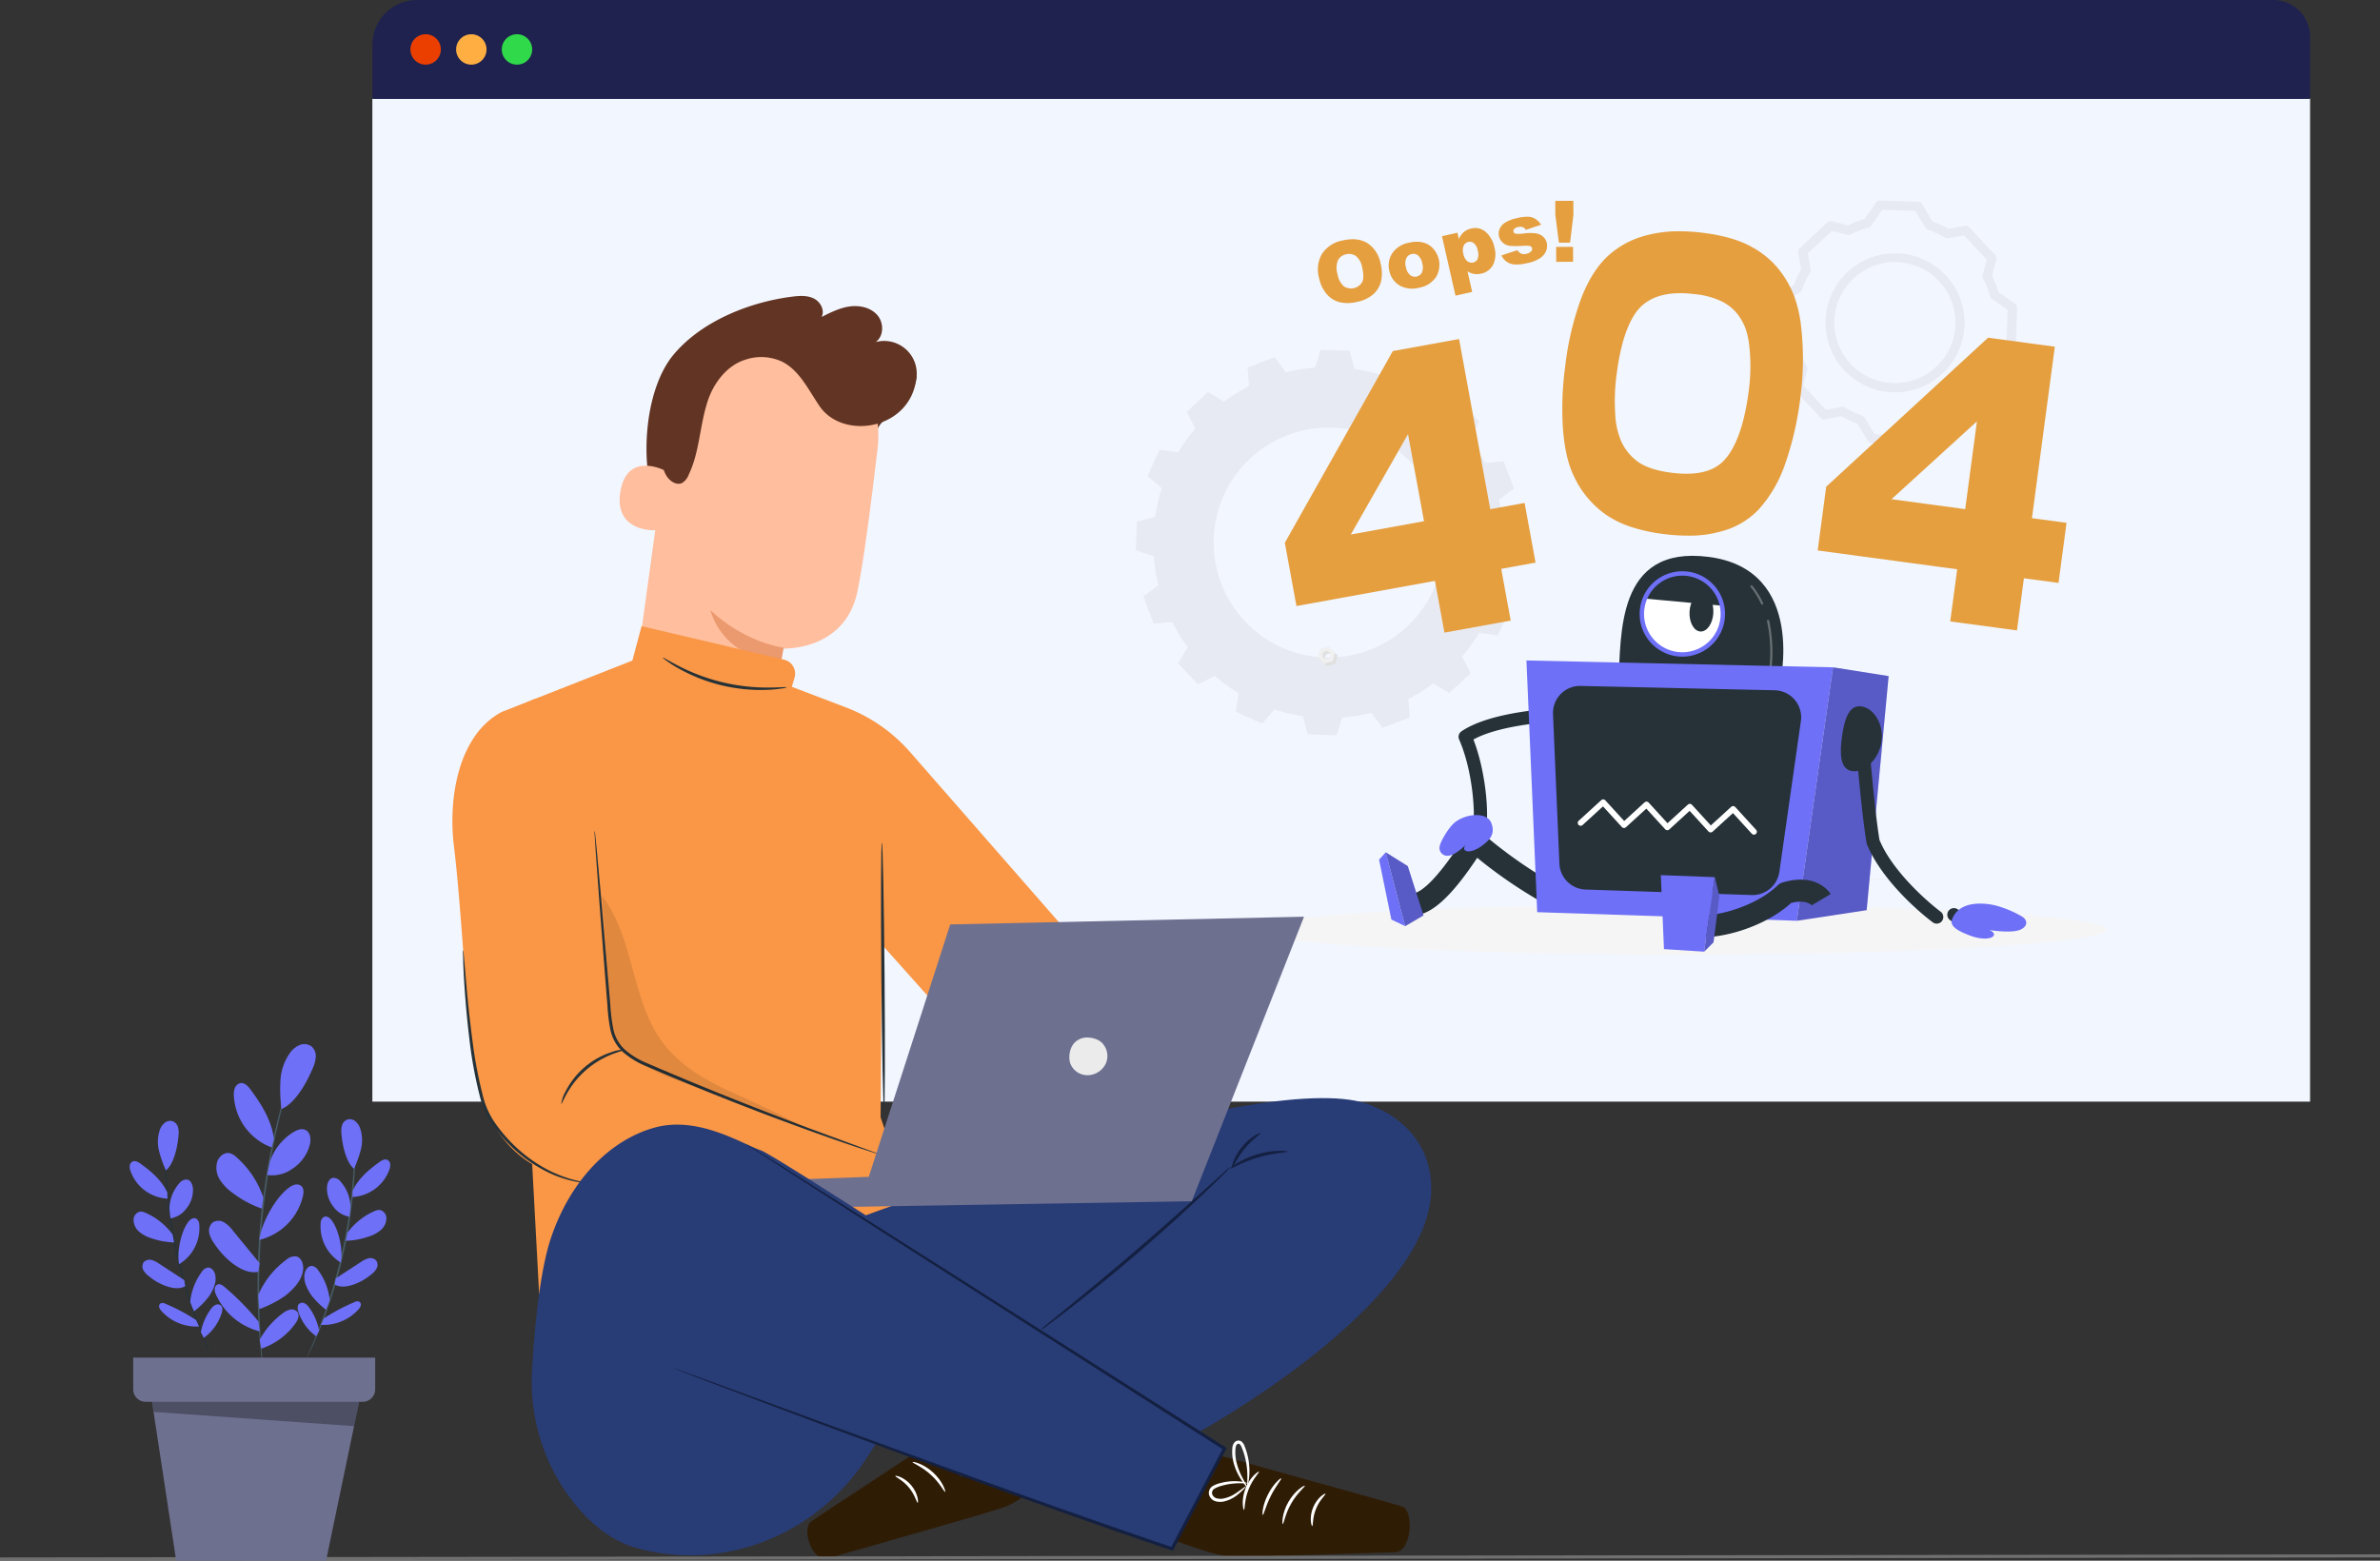 <svg xmlns="http://www.w3.org/2000/svg" xmlns:xlink="http://www.w3.org/1999/xlink" width="767.001" height="503.042" viewBox="0 0 767.001 503.042"><rect x="0" y="0" width="767.001" height="503.042" fill="#333333" stroke="none"/><defs><style>.a,.ah{fill:none;}.b{fill:#f2f6ff;}.c{fill:#ebebeb;}.d{fill:#e8eaf3;}.e{fill:#e0e0e0;}.f{fill:#f0f0f0;}.g{fill:#f5f5f5;}.h,.i{fill:#e59f3f;}.i{stroke:rgba(0,0,0,0);stroke-miterlimit:10;}.j{fill:#263238;}.k{fill:#fff;}.l{fill:#6e70f7;}.m{opacity:0.3;}.n{clip-path:url(#a);}.o{clip-path:url(#b);}.p{opacity:0.2;}.q{clip-path:url(#c);}.r{clip-path:url(#d);}.s{clip-path:url(#e);}.t{fill:#1f224e;}.u{fill:#eb3f00;}.v{fill:#ffaf41;}.w{fill:#2fd94a;}.x{fill:#623423;}.y{fill:#ffbe9d;}.z{fill:#eb996e;}.aa{fill:#f99746;}.ab{opacity:0.1;}.ac{clip-path:url(#f);}.ad{fill:#2f1c05;}.ae{fill:#283c76;}.af{fill:#142041;}.ag{fill:#6e7090;}.ah{stroke:#707070;}.ai{fill:#455a64;}.aj{opacity:0.3;}.ak{clip-path:url(#g);}</style><clipPath id="a"><rect class="a" width="1.786" height="20.341"/></clipPath><clipPath id="b"><rect class="a" width="4.126" height="6.226"/></clipPath><clipPath id="c"><rect class="a" width="29.573" height="81.695"/></clipPath><clipPath id="d"><rect class="a" width="12.157" height="23.787"/></clipPath><clipPath id="e"><rect class="a" width="4.898" height="24.015"/></clipPath><clipPath id="f"><rect class="a" width="65.158" height="74.687"/></clipPath><clipPath id="g"><rect class="a" width="66.748" height="7.853"/></clipPath></defs><g transform="translate(-670.999 -521.883)"><g transform="translate(717.5 515.883)"><g transform="translate(73.995 6)"><g transform="translate(0 0)"><rect class="b" width="624.467" height="323.39" transform="translate(-0.495 31.696)"/><g transform="translate(272.55 64.724)"><rect class="c" width="24.227" height="0.178" transform="translate(191.063 218.619)"/><path class="d" d="M165.516,117.813l.32-9.334-5.731-1.872a55.621,55.621,0,0,0-1.528-9.373l4.857-3.581-3.3-8.767-6.008.484a54.989,54.989,0,0,0-5-8.062l3.113-5.194-6.4-6.827-5.371,2.75a58.624,58.624,0,0,0-7.7-5.565l.87-5.962-8.522-3.868-3.9,4.576a57.7,57.7,0,0,0-9.246-2.166l-1.452-5.844-9.359-.32-1.848,5.731a57.705,57.705,0,0,0-9.372,1.528L86.33,51.314l-8.766,3.275.484,6.009a57.19,57.19,0,0,0-8.062,5.024l-5.17-3.111-6.851,6.373,2.75,5.4a55.052,55.052,0,0,0-5.541,7.7l-5.961-.894-3.892,8.52,4.6,3.906a55.7,55.7,0,0,0-2.166,9.246l-5.87,1.475-.32,9.334,5.755,1.874a55.185,55.185,0,0,0,1.529,9.372l-4.856,3.581,3.3,8.769,6.008-.486a55.017,55.017,0,0,0,5,8.063l-3.113,5.194,6.4,6.828,5.371-2.751a57.254,57.254,0,0,0,7.7,5.566l-.895,5.959,8.522,3.868,3.929-4.576a57.539,57.539,0,0,0,9.246,2.166l1.451,5.844,9.359.322,1.849-5.732a57.62,57.62,0,0,0,9.372-1.528l3.583,4.833,8.766-3.276-.46-6.006a58.607,58.607,0,0,0,8.063-5.026l5.17,3.113,6.851-6.373-2.75-5.395a55,55,0,0,0,5.541-7.7l5.961.895,3.892-8.522-4.6-3.905a55.114,55.114,0,0,0,2.166-9.245Zm-63.071,30.238A37.049,37.049,0,1,1,140.729,112.3a37.04,37.04,0,0,1-38.283,35.748" transform="translate(-68.566 -0.875)"/><path class="d" d="M325.514,142.9h-.051l-12.3-.421a1.5,1.5,0,0,1-1.238-.733l-3.312-5.578a33.668,33.668,0,0,1-5.172-2.4l-5.332.975a1.492,1.492,0,0,1-1.366-.452l-8.4-8.994a1.5,1.5,0,0,1-.357-1.394l1.341-5.263a32.637,32.637,0,0,1-2.031-5.306l-5.349-3.694a1.5,1.5,0,0,1-.647-1.286l.422-12.3a1.5,1.5,0,0,1,.733-1.238l5.587-3.318a32.849,32.849,0,0,1,2.394-5.148L289.454,81a1.5,1.5,0,0,1,.452-1.366l9-8.4a1.5,1.5,0,0,1,1.394-.357l5.281,1.346a33.273,33.273,0,0,1,5.291-2.039l3.691-5.345a1.453,1.453,0,0,1,1.285-.647l12.3.422a1.5,1.5,0,0,1,1.238.733l3.319,5.588a33.412,33.412,0,0,1,5.133,2.4l5.365-.983a1.5,1.5,0,0,1,1.367.452l8.4,9a1.5,1.5,0,0,1,.357,1.394l-1.346,5.282a33.281,33.281,0,0,1,2.039,5.289l5.345,3.691a1.5,1.5,0,0,1,.647,1.285l-.421,12.3a1.5,1.5,0,0,1-.734,1.238l-5.589,3.319a32.878,32.878,0,0,1-2.391,5.145l.98,5.353a1.5,1.5,0,0,1-.452,1.366l-9,8.4a1.5,1.5,0,0,1-1.394.357l-5.257-1.34a33.626,33.626,0,0,1-5.319,2.039l-3.688,5.341a1.5,1.5,0,0,1-1.235.647m-11.429-3.392,10.661.365,3.531-5.113a1.5,1.5,0,0,1,.845-.6,30.612,30.612,0,0,0,5.792-2.22l.01-.005a1.493,1.493,0,0,1,1.036-.109l5,1.274,7.8-7.28-.933-5.1a1.5,1.5,0,0,1,.19-1.044,29.829,29.829,0,0,0,2.593-5.564,1.5,1.5,0,0,1,.668-.832l5.343-3.174.366-10.661-5.117-3.534a1.5,1.5,0,0,1-.57-.759c-.013-.038-.024-.079-.035-.12a30.267,30.267,0,0,0-2.212-5.721,1.5,1.5,0,0,1-.116-1.049l1.281-5.027-7.28-7.8-5.106.935a1.5,1.5,0,0,1-1.038-.188,30.366,30.366,0,0,0-5.573-2.6,1.658,1.658,0,0,1-.313-.146,1.5,1.5,0,0,1-.5-.512l-3.177-5.348-10.661-.366-3.533,5.117a1.5,1.5,0,0,1-.883.606,30.419,30.419,0,0,0-5.721,2.21,1.5,1.5,0,0,1-1.049.116l-5.025-1.281-7.8,7.281.933,5.094a1.5,1.5,0,0,1-.134.941c-.021.04-.043.081-.068.121a29.787,29.787,0,0,0-2.6,5.582,1.5,1.5,0,0,1-.651.8l-5.347,3.176-.365,10.66,5.121,3.537a1.5,1.5,0,0,1,.6.842,29.606,29.606,0,0,0,2.209,5.766,1.435,1.435,0,0,1,.122.322,1.493,1.493,0,0,1,0,.734l-1.277,5.01,7.28,7.8,5.07-.927a1.508,1.508,0,0,1,1.033.184,30.7,30.7,0,0,0,5.6,2.6,1.5,1.5,0,0,1,.835.663Zm17.6-67.344h0ZM320.67,126.035c-.263,0-.525,0-.789-.014a22.405,22.405,0,1,1,.789.014m-.027-41.974a19.505,19.505,0,1,0,.676.012c-.226-.008-.452-.012-.676-.012" transform="translate(-103.018 -64.306)"/><path class="e" d="M89.784,239.9l2.734-.734.734-2.734-1.07-1.07L91.053,237.7l-2.339,1.13Z" transform="translate(-55.225 -89.899)"/><path class="e" d="M89.256,237.611a1.276,1.276,0,1,1,1.8-1.8l-1.36-2.04-1.824.922-.4,1.916Z" transform="translate(-54.867 -89.435)"/><path class="f" d="M91.668,234.852l-2-2-2.734.734-.734,2.735,2,2,2.735-.734ZM88.03,236.49a1.276,1.276,0,1,1,1.8,0,1.281,1.281,0,0,1-1.8,0" transform="translate(-54.496 -89.169)"/><path class="g" d="M331.547,358.006c0,4.442-61.659,8.043-137.718,8.043s-137.718-3.6-137.718-8.043,61.658-8.043,137.718-8.043,137.718,3.6,137.718,8.043" transform="translate(-45.78 -123.098)"/><path class="h" d="M86.566,60.573a10.13,10.13,0,0,1,.953-7.9A10.093,10.093,0,0,1,94.2,48.4q4.783-1.088,7.955.892a9.933,9.933,0,0,1,4.224,6.606,12.107,12.107,0,0,1,.122,5.766A8.27,8.27,0,0,1,104,65.759a11.064,11.064,0,0,1-5.054,2.406,12.576,12.576,0,0,1-5.6.188,8.28,8.28,0,0,1-4.186-2.485,11.125,11.125,0,0,1-2.592-5.295m5.927-1.319a6.581,6.581,0,0,0,2.026,3.924,4.186,4.186,0,0,0,5.893-1.312q.764-1.48.033-4.7a6.071,6.071,0,0,0-1.99-3.706,3.827,3.827,0,0,0-3.244-.575,3.687,3.687,0,0,0-2.587,1.921,6.607,6.607,0,0,0-.131,4.442" transform="translate(-54.496 -35.623)"/><path class="h" d="M118.5,58.558a7.121,7.121,0,0,1,.954-5.722,8.207,8.207,0,0,1,5.322-3.375q4.169-.948,6.849.986A7.753,7.753,0,0,1,133.5,60.586a8.324,8.324,0,0,1-5.41,3.381,8.448,8.448,0,0,1-5.8-.469,6.994,6.994,0,0,1-3.79-4.939m5.33-1.225a4.3,4.3,0,0,0,1.376,2.574,2.524,2.524,0,0,0,3.779-.846,4.436,4.436,0,0,0,.1-2.978,4.2,4.2,0,0,0-1.356-2.517,2.379,2.379,0,0,0-2.044-.463,2.469,2.469,0,0,0-1.718,1.333,4.243,4.243,0,0,0-.138,2.9" transform="translate(-63.792 -35.951)"/><path class="h" d="M146.808,64.727l-4.356-19.161,4.98-1.133.467,2.052a6.792,6.792,0,0,1,1.5-2.181,5.565,5.565,0,0,1,2.436-1.2,5.109,5.109,0,0,1,4.791,1.151,9.055,9.055,0,0,1,2.72,4.922,7.787,7.787,0,0,1-.458,5.664,5.569,5.569,0,0,1-3.782,2.778,5.986,5.986,0,0,1-2.336.091,5.488,5.488,0,0,1-2.093-.83l1.507,6.626Zm2.563-13.394a3.748,3.748,0,0,0,1.248,2.287,2.278,2.278,0,0,0,1.933.4,1.983,1.983,0,0,0,1.382-1.118,4.241,4.241,0,0,0,.038-2.737,3.954,3.954,0,0,0-1.217-2.328,2.048,2.048,0,0,0-1.774-.428,2.2,2.2,0,0,0-1.518,1.183,4.074,4.074,0,0,0-.091,2.742" transform="translate(-70.793 -34.151)"/><path class="h" d="M169.073,50.257l5.167-1.7a2.674,2.674,0,0,0,1.221,1.139,2.793,2.793,0,0,0,1.661.048,2.718,2.718,0,0,0,1.556-.835,1.047,1.047,0,0,0,.265-.952.994.994,0,0,0-.8-.751,11.284,11.284,0,0,0-2.412-.028,24.483,24.483,0,0,1-4.052-.018,4.175,4.175,0,0,1-2.133-.978,3.708,3.708,0,0,1-1.247-2.066,3.754,3.754,0,0,1,.26-2.544,4.871,4.871,0,0,1,1.86-1.982,11.964,11.964,0,0,1,3.64-1.342,13.292,13.292,0,0,1,3.752-.455,4.911,4.911,0,0,1,2.241.727,6.317,6.317,0,0,1,1.8,1.859l-4.932,1.644a1.762,1.762,0,0,0-.876-.832,2.725,2.725,0,0,0-1.612-.074,2.206,2.206,0,0,0-1.241.618.981.981,0,0,0-.235.87.847.847,0,0,0,.7.651,8.6,8.6,0,0,0,2.381-.047,16.021,16.021,0,0,1,4.137-.061,4.46,4.46,0,0,1,2.328,1.078,3.849,3.849,0,0,1,1.182,2.024,4.4,4.4,0,0,1-.194,2.5,5.041,5.041,0,0,1-1.877,2.328,11.3,11.3,0,0,1-4.1,1.64q-3.8.864-5.664.146a5,5,0,0,1-2.773-2.614" transform="translate(-78.249 -32.656)"/><path class="h" d="M193.848,30.6l5.831-.033.025,4.478-1.075,9-3.606.02-1.149-8.987Zm.285,14.837,5.442-.031.028,4.811-5.442.031Z" transform="translate(-85.683 -30.567)"/><path class="h" d="M148.427,146.124l-11.068,2.01L127.312,93.291,105.958,97.17l-34.8,61.795L74.9,179.356l44.633-8.107,3.056,16.678,21.354-3.879-3.056-16.678,11.068-2.011ZM92.422,156.3l18.439-32.366,5.145,28.082Z" transform="translate(-50.14 -48.739)"/><path class="i" d="M-6286.579-2657.616h0a62.391,62.391,0,0,1-8-.549,55,55,0,0,1-10.461-2.325,31.429,31.429,0,0,1-7.971-3.92,31.221,31.221,0,0,1-10.4-12.623c-1.784-3.731-2.925-8.734-3.394-14.869a99.314,99.314,0,0,1,.694-20.134,94.825,94.825,0,0,1,5.309-22.446c2.379-6.011,5.419-10.65,9.037-13.788a28.905,28.905,0,0,1,9.927-5.59,40.137,40.137,0,0,1,12.6-1.864,61.232,61.232,0,0,1,7.864.537c6.211.809,11.283,2.269,15.076,4.341a28.809,28.809,0,0,1,9.023,7.364,32.9,32.9,0,0,1,4.965,8.657,41.963,41.963,0,0,1,2.271,10.1,92.291,92.291,0,0,1-.227,22.245,101.708,101.708,0,0,1-4.984,21.854,42.317,42.317,0,0,1-8.372,14.442,25.387,25.387,0,0,1-9.754,6.427A37.766,37.766,0,0,1-6286.579-2657.616Zm-2.4-78.152c-5.214,0-9.223,1.28-12.257,3.912-2.784,2.415-6.479,8.211-8.267,22.1a64.543,64.543,0,0,0-.46,13.083,24.777,24.777,0,0,0,1.871,8.533l.025.051a16.355,16.355,0,0,0,5.508,6.719c2.413,1.694,5.963,2.855,10.552,3.452,1.319.172,2.6.281,3.813.322.431.014.807.021,1.148.021,5.455,0,9.425-1.408,12.14-4.3,3.9-4.163,6.588-11.748,7.978-22.544a59.632,59.632,0,0,0,.147-14.393,24.133,24.133,0,0,0-1.285-5.793,17.716,17.716,0,0,0-2.684-4.645,14.93,14.93,0,0,0-4.666-3.752,25.475,25.475,0,0,0-8.705-2.434c-1.3-.168-2.552-.274-3.72-.313C-6288.219-2735.762-6288.6-2735.768-6288.976-2735.768Z" transform="translate(6437.467 2765.547)"/><path class="h" d="M393.117,152.358l-11.148-1.5,7.373-55.267-21.508-2.9L315.66,140.718l-2.741,20.549,44.955,6.067-2.242,16.807,21.508,2.9,2.242-16.806,11.148,1.5Zm-56.411-7.613,27.53-25.093-3.775,28.3Z" transform="translate(-120.179 -48.563)"/><path class="j" d="M222.452,233.021c.987-15.912-.828-44.838,29.083-41.009,32.059,4.1,22.887,41.591,22.887,41.591Z" transform="translate(-93.97 -77.239)"/><path class="k" d="M259.242,212.725a13.052,13.052,0,1,1-13.052-13.052,13.052,13.052,0,0,1,13.052,13.052" transform="translate(-97.066 -79.558)"/><path class="j" d="M248.444,199.638c-6.182-1.055-12.792,3.5-13.444,8.119l24.51,2.254c-.864-5.263-6.161-9.534-11.066-10.372" transform="translate(-97.605 -79.504)"/><path class="j" d="M262.441,214.989c-.175,3.412-2.035,6.09-4.154,5.981s-3.694-2.963-3.519-6.376,2.034-6.09,4.153-5.981,3.695,2.963,3.519,6.376" transform="translate(-103.328 -82.147)"/><path class="l" d="M245.9,226.2a13.762,13.762,0,1,1,13.762-13.762A13.777,13.777,0,0,1,245.9,226.2m0-26.1a12.341,12.341,0,1,0,12.341,12.341A12.355,12.355,0,0,0,245.9,200.094" transform="translate(-96.776 -79.268)"/><g class="m" transform="translate(176.387 135.042)"><g transform="translate(0 0)"><g class="n"><path class="k" d="M290.314,241.029a.381.381,0,0,1-.084-.01.356.356,0,0,1-.262-.428,47.049,47.049,0,0,0-.064-19.465.355.355,0,0,1,.69-.166,47.8,47.8,0,0,1,.064,19.8.354.354,0,0,1-.344.272" transform="translate(-289.895 -220.688)"/></g></g></g><g class="m" transform="translate(171.055 123.927)"><g transform="translate(0 0)"><g class="o"><path class="k" d="M286.16,211.266a.355.355,0,0,1-.323-.207,25.088,25.088,0,0,0-3.368-5.439.355.355,0,0,1,.55-.45,25.806,25.806,0,0,1,3.463,5.593.356.356,0,0,1-.323.5" transform="translate(-282.389 -205.04)"/></g></g></g><path class="j" d="M127.218,343.74c-.089,0-.176,0-.264,0a3.551,3.551,0,1,1,.195-7.1h.068c2.052,0,6.989-2.493,17.316-18.773a3.553,3.553,0,0,1,5.334-.774,147.017,147.017,0,0,0,26.382,18.1,3.551,3.551,0,0,1-3.214,6.334,151.51,151.51,0,0,1-24.717-16.441c-8.655,13.012-15.078,18.661-21.1,18.661" transform="translate(-65.303 -113.322)"/><path class="j" d="M156.861,300.405a2.191,2.191,0,0,1-.3-.021,2.132,2.132,0,0,1-1.808-2.411c.505-3.534-.121-16.781-4.6-27.081a2.131,2.131,0,0,1,.754-2.611c9.73-6.631,30.455-7.423,31.333-7.454a2.131,2.131,0,0,1,.148,4.259c-.192.007-18.312.7-27.623,5.826,3.966,10.255,4.866,23.039,4.2,27.664a2.131,2.131,0,0,1-2.107,1.829" transform="translate(-72.972 -97.275)"/><path class="l" d="M157.939,311.694c-1.418-3.343-7.8-2.963-11.555-.1-2,1.531-4.717,6.138-5,7.808a2.515,2.515,0,0,0,2.858,3.01c2.448-.212,5.811-3.771,5.811-3.771-2.237,2.193.649,3.741,4.956.569,2.389-1.759,4.52-3.774,2.933-7.517" transform="translate(-70.471 -111.322)"/><path class="l" d="M267.924,323.064,184.25,320.29l-3.473-81.131,98.81,2.21Z" transform="translate(-81.896 -90.997)"/><path class="l" d="M303.469,323.965l22.49-3.424,7.083-75.44-17.91-2.831Z" transform="translate(-117.441 -91.899)"/><g class="p" transform="translate(186.028 150.371)"><g transform="translate(0 0)"><g class="q"><path d="M303.469,323.965l22.49-3.424,7.083-75.44-17.91-2.831Z" transform="translate(-303.469 -242.27)"/></g></g></g><path class="j" d="M194.89,308l-2.063-48.2a8.715,8.715,0,0,1,8.9-9.085l62.548,1.4a8.715,8.715,0,0,1,8.432,9.944l-6.935,48.578a8.715,8.715,0,0,1-8.916,7.478l-53.55-1.775A8.715,8.715,0,0,1,194.89,308" transform="translate(-85.385 -94.344)"/><path class="k" d="M260.846,313.571a.933.933,0,0,1-.689-.3l-6.08-6.655-6.561,5.995a.933.933,0,0,1-1.318-.059l-6.08-6.655-6.561,5.995a.933.933,0,0,1-1.317-.059l-6.081-6.655-6.561,5.995a.931.931,0,0,1-1.317-.059l-6.081-6.655-6.561,5.994a.932.932,0,1,1-1.257-1.376l7.249-6.623a.932.932,0,0,1,1.318.059l6.08,6.655,6.561-6a.934.934,0,0,1,1.318.059l6.08,6.655,6.561-5.995a.932.932,0,0,1,1.318.059l6.08,6.655,6.561-5.994a.93.93,0,0,1,1.317.059l6.71,7.343a.933.933,0,0,1-.688,1.561" transform="translate(-88.647 -109.262)"/><path class="l" d="M122.32,350.013l-4.445-2.12-3.966-19.3,2.152-2.37Z" transform="translate(-62.524 -116.221)"/><path class="l" d="M123.2,350.013l5.9-3.446-5.057-15.9-7.1-4.442Z" transform="translate(-63.402 -116.221)"/><g class="p" transform="translate(53.537 210.005)"><g transform="translate(0 0)"><g class="r"><path d="M123.2,350.013l5.9-3.446-5.057-15.9-7.1-4.442Z" transform="translate(-116.939 -326.226)"/></g></g></g><path class="j" d="M260.34,357.109c-.168,0-.332,0-.491-.007a3.551,3.551,0,1,1,.195-7.1c5.471.179,17.051-3.182,23.666-9.6a3.552,3.552,0,0,1,1.453-.854c11.214-3.365,15.388,3.433,15.56,3.725l-6.113,3.615a.915.915,0,0,0,.082.13c-.068-.094-1.656-2.159-6.713-.881-8.3,7.578-21.044,10.975-27.638,10.975" transform="translate(-103.803 -119.81)"/><path class="l" d="M255.7,361.24l-12.937-.815-1.021-23.849,17.386.65Z" transform="translate(-99.559 -119.22)"/><path class="l" d="M261.395,361.505l3.024-3.009,1.874-14.871-1.47-6.134Z" transform="translate(-105.252 -119.485)"/><g class="p" transform="translate(156.143 218.006)"><g transform="translate(0 0)"><g class="s"><path d="M261.395,361.505l3.024-3.009,1.874-14.871-1.47-6.134Z" transform="translate(-261.395 -337.491)"/></g></g></g><path class="j" d="M356.169,332.557a2.124,2.124,0,0,1-1.288-.434c-7.383-5.612-17.363-15.574-21.193-25.185a2.12,2.12,0,0,1-.121-.436c-1.867-11.1-3.652-34.478-3.727-35.468a2.131,2.131,0,1,1,4.25-.322c.018.239,1.82,23.842,3.642,34.856,3.82,9.345,14.176,18.941,19.729,23.161a2.131,2.131,0,0,1-1.291,3.828" transform="translate(-125.079 -99.568)"/><path class="j" d="M378.154,357.621a9.847,9.847,0,0,1-5.55-2.22,2.131,2.131,0,0,1,2.5-3.453c1.759,1.274,2.72,1.411,3.052,1.411a2.131,2.131,0,1,1,0,4.262" transform="translate(-137.214 -123.556)"/><path class="l" d="M373.763,354.746c2.28-6.773,11.628-5.434,14.847-4.429a34.158,34.158,0,0,1,7.862,3.411c1.744,1.14,1.771,3.044-.553,4.132-2.867,1.34-10.058.151-10.058.151,3.723,1.63-.007,4.242-6.538,1.676-2.126-.835-6.364-2.46-5.559-4.941" transform="translate(-137.777 -122.961)"/><path class="j" d="M336.521,271.409c-.846,5.755-5.611,10-9.487,9.428s-4.038-5.709-3.192-11.463,2.379-9.946,6.255-9.375,7.27,5.655,6.424,11.41" transform="translate(-123.222 -97.02)"/></g><g transform="translate(-0.495)"><path class="t" d="M866.086,134.068H241.619V116.683A14.439,14.439,0,0,1,256,102.189H854.28a11.856,11.856,0,0,1,11.806,11.9Z" transform="translate(-241.619 -102.189)"/><g transform="translate(12.261 11.035)"><path class="u" d="M254.637,109.6a4.9,4.9,0,1,1-4.9-4.907,4.9,4.9,0,0,1,4.9,4.907" transform="translate(-244.828 -104.693)"/><path class="v" d="M257.346,109.6a4.9,4.9,0,1,1-4.907-4.907,4.906,4.906,0,0,1,4.907,4.907" transform="translate(-232.815 -104.693)"/><path class="w" d="M259.921,109.6a4.9,4.9,0,1,1-4.9-4.907,4.9,4.9,0,0,1,4.9,4.907" transform="translate(-220.677 -104.693)"/></g></g></g></g><g transform="translate(99.292 101.395)"><path class="x" d="M211.009,279.871c-4.068-13.042-2.372-34.942,6.616-45.729S242.176,217.1,256.11,215.4c2.329-.286,4.818-.395,6.888.707s3.446,3.817,2.333,5.882c2.9-1.466,5.87-2.957,9.089-3.4s6.8.355,8.917,2.822,2.1,6.766-.549,8.649a10.521,10.521,0,0,1,11.97,15.15,33.406,33.406,0,0,1-8.556,9.505c-3.1,2.368-3.819,5.051-3.695,8.953" transform="translate(-146.365 -215.205)"/><path class="y" d="M218.005,252.873l-10.551,76.682A23.025,23.025,0,1,0,253.08,335.8c.788-5.773,1.459-10.587,1.577-11.173,0,0,19.775.849,23.842-18.276,1.966-9.245,4.465-28.611,6.523-46.159a36.425,36.425,0,0,0-29.053-39.94l-1.851-.371c-20.181-2.818-33.851,12.744-36.113,33" transform="translate(-148.004 -210.978)"/><path class="z" d="M242.938,278.617s-12.316-1.437-23.578-12.1c0,0,3.152,14.98,22.63,17.074Z" transform="translate(-136.199 -165.242)"/><path class="y" d="M219.367,244.621c-.3-.207-12.4-6.531-14.6,6.663s11.5,12.679,11.586,12.3,3.012-18.967,3.012-18.967" transform="translate(-150.637 -188.214)"/><path class="x" d="M293.675,238.03c-1.326,17.361-23.584,20.969-31.226,9.857-3.533-5.138-6.336-11.292-11.822-14.256a15.87,15.87,0,0,0-12.235-.752l-.12.038c-5.905,1.914-10.171,7.67-12.03,13.593-2.591,8.258-2.487,15.944-5.984,23.339a5.339,5.339,0,0,1-2.13,2.72c-1.79.882-3.926-.513-5-2.2-1.711-2.7-1.911-6.065-1.847-9.259a54.975,54.975,0,0,1,4.376-21.237,37.429,37.429,0,0,1,13.79-16.516,35.478,35.478,0,0,1,26.236-4.344,43.55,43.55,0,0,1,23,13.806c2.8,3.152,5.242,6.774,6.2,10.883" transform="translate(-144.071 -212.304)"/><path class="aa" d="M388.842,405.844a30.282,30.282,0,0,1-45.137-.039l-34.893-39.067-.415,55.668,12.312,35.7L198.364,479.329,193.175,382.8l-8.807-74.136a20.137,20.137,0,0,1,12.614-21.107L230.652,274.3l47.42,8.7,19.076,7.251a52.249,52.249,0,0,1,20.789,14.459l53.5,61.185" transform="translate(-170.407 -157.668)"/><path class="j" d="M248.192,390.628c.286,0,.359-19.285.164-43.066s-.584-43.068-.868-43.066-.359,19.285-.166,43.074.584,43.06.87,43.058" transform="translate(-109.078 -128.263)"/><path class="aa" d="M311.859,427.645l-73.925-29.759A16.892,16.892,0,0,1,227.4,383.5l-5.41-70.876s.641-30.144-18.188-31.613l-10.711,4.22c-13.844,7.35-17.272,27.505-15.389,43.068,2.678,22.109,3.793,53.4,6.79,72.591,2.451,15.7,11.444,29.509,26.807,33.551l91.055,19.713Z" transform="translate(-177.225 -151.129)"/><path class="j" d="M200.451,302.507a9.8,9.8,0,0,1,.233,1.622q.178,1.735.476,4.67c.377,4.155.91,10,1.563,17.189.626,7.291,1.368,15.924,2.191,25.5q.3,3.6.62,7.374a55.9,55.9,0,0,0,.943,7.583,12.6,12.6,0,0,0,3.675,6.642,25.032,25.032,0,0,0,6.821,4.245c20.384,8.82,39.172,16.1,52.808,21.209,6.77,2.495,12.278,4.524,16.19,5.967q2.771,1.018,4.4,1.622a10.085,10.085,0,0,1,1.514.628,10.049,10.049,0,0,1-1.579-.438q-1.655-.539-4.465-1.451c-3.868-1.281-9.448-3.2-16.3-5.67-13.717-4.948-32.534-12.121-52.978-20.969a25.78,25.78,0,0,1-7.088-4.429,13.584,13.584,0,0,1-3.941-7.137,55.71,55.71,0,0,1-.939-7.719q-.3-3.772-.588-7.378c-.744-9.586-1.415-18.227-1.98-25.522-.523-7.2-.949-13.054-1.249-17.217q-.183-2.946-.29-4.684a10.079,10.079,0,0,1-.036-1.638" transform="translate(-154.628 -130.2)"/><path class="j" d="M179.008,322.03a3.586,3.586,0,0,1,.146.949c.067.74.146,1.642.245,2.738.221,2.524.515,5.925.876,10.058.4,4.239.92,9.288,1.656,14.87a142.083,142.083,0,0,0,3.34,17.953,26.807,26.807,0,0,0,3.606,8.56,49.327,49.327,0,0,0,5.522,6.786,47.206,47.206,0,0,0,11.83,8.874c7.565,3.932,13.062,3.989,12.985,4.251a3.543,3.543,0,0,1-.963-.022,20.68,20.68,0,0,1-2.734-.353,36.183,36.183,0,0,1-9.606-3.253,46.3,46.3,0,0,1-12.16-8.86,48.782,48.782,0,0,1-5.676-6.88,27.507,27.507,0,0,1-3.76-8.838,134.334,134.334,0,0,1-3.288-18.1c-.689-5.607-1.133-10.674-1.449-14.929s-.476-7.707-.564-10.094c-.024-1.1-.043-2.007-.057-2.749a3.416,3.416,0,0,1,.051-.959" transform="translate(-175.539 -111.19)"/><path class="j" d="M195.008,355.791a10.843,10.843,0,0,1,1.346-3.94,25.43,25.43,0,0,1,15-12.809,10.873,10.873,0,0,1,4.1-.713c.032.164-1.522.474-3.872,1.374a28.76,28.76,0,0,0-14.609,12.478c-1.257,2.181-1.8,3.665-1.964,3.61" transform="translate(-159.928 -95.356)"/><g class="ab" transform="translate(48.231 193.38)"><g transform="translate(0 0)"><g class="ac"><path d="M266.82,387.871c-7.9-4.465-15.64-7.895-23.9-11.651s-16.362-8.578-21.772-15.869c-10.2-13.751-9.04-33.6-19.482-47.167q1.024,13.687,2.045,27.373c.626,8.364-.655,16.632,4.731,22.317,4.537,4.788,13.386,8.457,19.65,10.524,12.588,4.153,26.144,10.32,38.732,14.473" transform="translate(-201.662 -313.184)"/></g></g></g><path class="aa" d="M206.279,282.686l3.616-13.553,45.936,10.8a4.609,4.609,0,0,1,3.367,5.791l-3.523,11.969L239.1,318.965l-18.809-3.357-14.007-10.751Z" transform="translate(-148.935 -162.696)"/><path class="j" d="M251.539,283.849a5.148,5.148,0,0,1-1.62.375,37.353,37.353,0,0,1-4.506.44,54.129,54.129,0,0,1-28.749-6.9,37.5,37.5,0,0,1-3.815-2.431c-.861-.638-1.314-1.013-1.275-1.07.1-.146,2.064,1.149,5.432,2.862a62.364,62.364,0,0,0,28.394,6.809c3.778,0,6.118-.261,6.14-.089" transform="translate(-143.783 -157.709)"/><path class="ad" d="M306.788,403.8s61.856,17.12,64.337,17.992c3.724,1.313,3.1,14.963-2.7,14.751-2.741-.1-47.509,1.668-53.165,1.315s-22.723-7.08-22.723-7.08Z" transform="translate(-64.947 -31.567)"/><path class="k" d="M312.874,421.858c.31.041.728-3.231,2.726-6.641,1.948-3.44,4.565-5.445,4.374-5.694-.108-.239-3.182,1.506-5.27,5.179-2.126,3.651-2.09,7.184-1.83,7.157" transform="translate(-45.264 -26.02)"/><path class="k" d="M309.593,420.113c.3.051.93-2.872,2.578-6.1,1.614-3.249,3.59-5.493,3.367-5.7-.17-.2-2.588,1.818-4.293,5.238-1.731,3.4-1.916,6.551-1.652,6.569" transform="translate(-48.434 -27.197)"/><path class="k" d="M306.682,419.546c.312-.02.075-3.109,1.447-6.535,1.315-3.45,3.586-5.558,3.369-5.783-.124-.235-2.9,1.676-4.332,5.406-1.474,3.715-.734,7-.484,6.912" transform="translate(-51.571 -28.251)"/><path class="k" d="M309.456,416.5c.111.028.657-1.7.663-4.6a21.715,21.715,0,0,0-1.545-7.914,3.481,3.481,0,0,0-.991-1.516,1.653,1.653,0,0,0-2.126.1,2.725,2.725,0,0,0-.823,1.749,11.586,11.586,0,0,0-.081,1.634,13.609,13.609,0,0,0,.381,3.028,18.322,18.322,0,0,0,1.9,4.729c1.441,2.509,2.69,3.793,2.777,3.724.142-.1-.894-1.541-2.13-4.064a20.265,20.265,0,0,1-1.62-4.6,13.651,13.651,0,0,1-.3-2.828c.03-.949.014-2.138.57-2.594a.6.6,0,0,1,.817-.069,2.576,2.576,0,0,1,.679,1.082,22.146,22.146,0,0,1,.938,2.728,24.842,24.842,0,0,1,.819,4.832c.181,2.8-.1,4.549.067,4.575" transform="translate(-53.249 -33.197)"/><path class="k" d="M313.1,409.411c.03-.115-1.465-.628-3.989-.645a17.956,17.956,0,0,0-4.389.539,9.608,9.608,0,0,0-2.526.932,2.6,2.6,0,0,0-1.4,2.826,3.082,3.082,0,0,0,2.228,2.209,5.693,5.693,0,0,0,2.773-.008,10.638,10.638,0,0,0,4.018-1.976c1.984-1.555,2.951-2.747,2.876-2.832-.108-.13-1.279.886-3.294,2.23a10.954,10.954,0,0,1-3.8,1.642,4.9,4.9,0,0,1-2.294-.03,2.094,2.094,0,0,1-1.506-1.472,1.6,1.6,0,0,1,.918-1.727,9.393,9.393,0,0,1,2.246-.872,20.638,20.638,0,0,1,4.166-.728c2.422-.17,3.94.079,3.965-.087" transform="translate(-56.972 -26.736)"/><path class="k" d="M317.865,421.253c.306-.038,0-2.678,1.22-5.58,1.157-2.925,3.223-4.6,3.028-4.842-.1-.253-2.688,1.214-3.987,4.451-1.334,3.221-.511,6.079-.26,5.971" transform="translate(-40.752 -24.751)"/><path class="ad" d="M296.982,395.152S238.45,433.475,236.35,435.06c-3.15,2.382.466,13.723,5.925,11.759,2.584-.93,51.7-14.591,56.979-16.646s19.5-13.646,19.5-13.646Z" transform="translate(-120.796 -39.992)"/><path class="k" d="M262.87,415.268c.259-.055-.782-3.432-3.914-6.266-3.109-2.864-6.564-3.59-6.594-3.33-.111.294,2.994,1.409,5.9,4.1,2.937,2.645,4.33,5.633,4.612,5.5" transform="translate(-104.067 -29.796)"/><path class="j" d="M264.914,412.781c.249-.1-.884-3.037-3.568-5.757-2.663-2.74-5.58-3.932-5.68-3.687-.148.27,2.416,1.808,4.94,4.411,2.552,2.58,4.036,5.173,4.309,5.033" transform="translate(-100.854 -32.053)"/><path class="j" d="M267.132,411.482c.267.008-.028-3.347-2.56-6.44-2.5-3.119-5.724-4.1-5.771-3.835-.136.28,2.666,1.6,4.968,4.486,2.347,2.85,3.061,5.864,3.363,5.789" transform="translate(-97.799 -34.135)"/><path class="j" d="M262.747,409.929c.154-.073-.647-1.658-1.324-4.38a24.955,24.955,0,0,1-.689-4.851,23.049,23.049,0,0,1,.065-2.885,2.614,2.614,0,0,1,.318-1.236.6.6,0,0,1,.8-.182c.669.267,1.016,1.4,1.332,2.3a13.775,13.775,0,0,1,.574,2.783,20.414,20.414,0,0,1-.148,4.873c-.411,2.779-.963,4.465-.8,4.518.1.037.9-1.563,1.518-4.394a18.413,18.413,0,0,0,.377-5.082,13.721,13.721,0,0,0-.557-3,12.319,12.319,0,0,0-.572-1.531,2.737,2.737,0,0,0-1.316-1.417,1.652,1.652,0,0,0-2.057.547,3.441,3.441,0,0,0-.482,1.745,21.374,21.374,0,0,0-.006,3.016,21.622,21.622,0,0,0,.935,5c.886,2.763,1.932,4.242,2.029,4.182" transform="translate(-96.888 -39.861)"/><path class="j" d="M261.2,403.713c.075.15,1.445-.545,3.8-1.119a20.621,20.621,0,0,1,4.194-.572,9.372,9.372,0,0,1,2.4.152,1.6,1.6,0,0,1,1.4,1.364,2.1,2.1,0,0,1-.989,1.859,4.884,4.884,0,0,1-2.177.726,10.987,10.987,0,0,1-4.113-.41c-2.329-.671-3.752-1.285-3.819-1.127-.043.1,1.239.945,3.6,1.824a10.688,10.688,0,0,0,4.429.663,5.692,5.692,0,0,0,2.647-.837,3.09,3.09,0,0,0,1.451-2.779,2.608,2.608,0,0,0-2.189-2.268,9.569,9.569,0,0,0-2.692-.12,18.021,18.021,0,0,0-4.344.819c-2.4.785-3.667,1.727-3.606,1.826" transform="translate(-95.46 -34.269)"/><path class="k" d="M256.759,416.582c.27.03.19-2.943-2.062-5.607-2.22-2.69-5.13-3.3-5.149-3.03-.112.286,2.365,1.257,4.356,3.693,2.039,2.394,2.554,5,2.856,4.944" transform="translate(-106.809 -27.592)"/><path class="ae" d="M410.276,349.346s17.558,6.27,17.633,25.958c.142,37.715-76.2,79.285-76.2,79.285L250.114,387.276l-6.369-2.578s137.143-51.516,166.531-35.353" transform="translate(-112.455 -87.65)"/><path class="af" d="M273.047,410.329a18.789,18.789,0,0,0,2.647-1.794c1.666-1.208,4.04-3,6.947-5.246,5.819-4.5,13.731-10.869,22.246-18.174s16.009-14.175,21.332-19.244c2.665-2.536,4.794-4.613,6.239-6.077a18.71,18.71,0,0,0,2.173-2.343,19.271,19.271,0,0,0-2.451,2.051c-1.66,1.5-3.833,3.462-6.458,5.83-5.443,4.928-13.007,11.692-21.509,18.995s-16.328,13.749-22.024,18.389c-2.74,2.232-5.007,4.086-6.74,5.5a19.078,19.078,0,0,0-2.4,2.112" transform="translate(-83.925 -76.703)"/><path class="af" d="M322.715,355.065c.04-.253-4.492-.7-9.79.888-5.309,1.545-8.874,4.38-8.7,4.571.17.268,3.872-2.09,9-3.576,5.11-1.534,9.5-1.565,9.5-1.883" transform="translate(-53.574 -79.273)"/><path class="af" d="M313.71,351.941c-.091-.245-3.347,1.188-6.024,4.53-2.706,3.32-3.418,6.8-3.16,6.843.3.1,1.407-3.063,3.965-6.193,2.521-3.16,5.38-4.913,5.218-5.179" transform="translate(-53.32 -82.092)"/><path class="ag" d="M412.418,316.581,376.234,408.3l-155.8,2.538-2.886-8.43,54.6-1.98L298.4,319.065Z" transform="translate(-137.962 -116.496)"/><path class="c" d="M280.831,337.08c2-1.356,5.7-.813,7.494.8a6.061,6.061,0,0,1,1.466,6.638,6.569,6.569,0,0,1-5.629,3.932,5.913,5.913,0,0,1-5.949-3.93c-.716-2.463.077-6.142,2.617-7.439" transform="translate(-79.137 -97.286)"/><path class="ae" d="M413.475,454.952S269.935,360.8,264.058,358.841s-20.082-11.266-34.285-7.348-26.939,16.654-33.306,35.266c-3.637,10.632-5.359,28.777-6.162,42.381a62.873,62.873,0,0,0,14.712,44.831c4.841,5.615,10.814,10.5,17.9,12.7,1.5.468,3.047.868,4.64,1.212,27.138,5.886,55.029-6.3,70.275-29.507l3.349-5.1s93.9,34.5,95.369,34.007Z" transform="translate(-164.603 -83.43)"/><path class="af" d="M213.345,425.943s.261.132.788.349l2.349.931,9.1,3.5,33.817,12.74c14.369,5.361,31.575,11.732,50.88,18.758s40.706,14.724,63.557,22.461l.414.14.2-.389c3.588-6.853,7.374-14.08,11.214-21.417,1.958-3.742,3.9-7.455,5.716-10.923l.221-.42-.4-.253L281.716,381.919l-32.89-20.744c-3.853-2.406-6.855-4.279-8.933-5.578-1-.608-1.77-1.082-2.331-1.425-.529-.316-.813-.456-.813-.456s.249.2.758.543c.549.361,1.3.863,2.28,1.508l8.832,5.735c7.739,4.97,18.894,12.136,32.716,21.016,27.784,17.732,66.281,42.306,109.311,69.774l-.176-.673c-1.816,3.466-3.762,7.178-5.72,10.92-3.837,7.336-7.62,14.566-11.207,21.42l.618-.249c-22.838-7.719-44.246-15.385-63.571-22.348L259.64,442.824c-14.365-5.27-25.919-9.509-33.928-12.446l-9.162-3.334-2.384-.845c-.537-.185-.821-.257-.821-.257" transform="translate(-142.055 -80.337)"/></g><line class="ah" y1="1" x2="767" transform="translate(-46.5 507.5)"/><g transform="translate(-4.71 342.555)"><path class="ag" d="M608.676,303.774l8.313,54.631h48.3l11.21-53.841Z" transform="translate(-601.999 -191.919)"/><path class="ai" d="M645.9,227.238a.988.988,0,0,1-.059.268c-.059.207-.134.462-.225.772q-.334,1.077-.918,2.949c-.413,1.275-.907,2.841-1.417,4.673s-1.166,3.9-1.744,6.23c-.613,2.317-1.276,4.856-1.882,7.609-.669,2.735-1.234,5.693-1.862,8.8-1.158,6.227-2.214,13.114-2.959,20.387-.706,7.278-1.032,14.241-1.128,20.575,0,3.166-.03,6.176.086,8.993.049,2.817.2,5.438.342,7.83.1,2.394.33,4.552.476,6.449s.314,3.53.466,4.861c.135,1.3.241,2.325.318,3.072.028.324.051.587.069.8a.139.139,0,1,1-.058.007c-.034-.211-.075-.472-.124-.793-.1-.745-.245-1.768-.424-3.061-.187-1.328-.393-2.959-.562-4.858s-.432-4.055-.562-6.452c-.169-2.4-.342-5.02-.411-7.842-.137-2.821-.123-5.837-.139-9.013.068-6.349.377-13.33,1.086-20.626.748-7.29,1.823-14.193,3.011-20.43.644-3.109,1.227-6.068,1.917-8.806.627-2.754,1.314-5.29,1.954-7.606.6-2.323,1.275-4.389,1.825-6.214s1.066-3.385,1.511-4.651q.649-1.851,1.021-2.917c.113-.306.2-.554.278-.754a.941.941,0,0,1,.114-.251" transform="translate(-591.989 -223.183)"/><path class="l" d="M636.272,254.291a17.941,17.941,0,0,1,7.509-9.483c1.2-.741,2.706-1.344,3.972-.73,1.686.814,1.821,3.185,1.32,4.987a13.223,13.223,0,0,1-5.466,7.451,11.15,11.15,0,0,1-8.2,2.069" transform="translate(-591.081 -216.408)"/><path class="l" d="M634.083,271.967c1.247-4.716,5.009-11.417,8.914-14.337a5.739,5.739,0,0,1,2.028-1.079,2.358,2.358,0,0,1,2.168.468c.8.765.717,2.051.483,3.13a19.01,19.01,0,0,1-14.092,14.186" transform="translate(-591.824 -211.242)"/><path class="l" d="M633.363,285.364a27.607,27.607,0,0,1,8.995-11.31,4.289,4.289,0,0,1,3.138-1.118c1.706.31,2.48,2.393,2.331,4.121-.311,3.556-3.028,6.407-5.831,8.617a36.167,36.167,0,0,1-8.32,4.276" transform="translate(-591.915 -204.532)"/><path class="l" d="M633.685,294.842a26.565,26.565,0,0,1,7.654-8.713,5.564,5.564,0,0,1,2.294-1.028,2.343,2.343,0,0,1,2.254.856c.768,1.128.035,2.651-.786,3.738a21.819,21.819,0,0,1-10.919,8.01" transform="translate(-591.783 -199.557)"/><path class="l" d="M637.515,291.332a85.149,85.149,0,0,0-10.944-11.147c-.62-.527-1.406-1.078-2.179-.825a1.63,1.63,0,0,0-1,1.47,4.125,4.125,0,0,0,.416,1.828,21.218,21.218,0,0,0,14.089,11.852" transform="translate(-595.991 -201.917)"/><path class="l" d="M638.392,278.451q-4.3-5.24-8.6-10.481a10.355,10.355,0,0,0-2.789-2.647,3.531,3.531,0,0,0-3.668-.045,3.472,3.472,0,0,0-1.175,3.461,9.074,9.074,0,0,0,1.676,3.445,25.511,25.511,0,0,0,6.264,6.654c2.524,1.737,4.818,2.866,7.85,2.418" transform="translate(-596.518 -207.846)"/><path class="l" d="M638.9,263.614a29.961,29.961,0,0,0-8.651-12.988A5.044,5.044,0,0,0,628,249.312c-1.723-.334-3.386,1.106-3.944,2.769a7.1,7.1,0,0,0,.786,5.692,15.016,15.016,0,0,0,4.041,4.272,34.671,34.671,0,0,0,9.562,5.164" transform="translate(-595.837 -214.186)"/><path class="l" d="M640.7,251.27c-.832-6.075-3.995-11.131-7.658-16.048-.773-1.035-1.852-2.135-3.128-1.939a2.473,2.473,0,0,0-1.8,1.539,5.826,5.826,0,0,0-.341,2.428,18.773,18.773,0,0,0,12.181,16.767" transform="translate(-594.198 -220.724)"/><path class="l" d="M638.786,245.264a50.161,50.161,0,0,1-.316-9.395,16.808,16.808,0,0,1,3.12-8.75,7.221,7.221,0,0,1,3.121-2.489,3.945,3.945,0,0,1,3.83.507,4.17,4.17,0,0,1,1.31,3.372,10.582,10.582,0,0,1-.968,3.6c-2.29,5.511-6.11,11.612-10.1,13.155" transform="translate(-589.876 -224.359)"/><path class="j" d="M612.129,244.341a3.912,3.912,0,0,1,.047.77c.007.561.016,1.294.025,2.206,0,.956,0,2.128.053,3.486s.055,2.906.168,4.614c.148,3.417.48,7.479,1,11.969.556,4.487,1.321,9.4,2.378,14.509,1.086,5.106,2.359,9.913,3.652,14.245,1.331,4.323,2.659,8.173,3.9,11.364.583,1.608,1.2,3.03,1.7,4.292s.963,2.34,1.351,3.214l.863,2.028a4.169,4.169,0,0,1,.268.725,3.785,3.785,0,0,1-.37-.677c-.245-.5-.563-1.165-.962-1.986-.418-.862-.913-1.925-1.441-3.182s-1.175-2.665-1.783-4.269c-1.287-3.179-2.659-7.028-4.021-11.355-1.325-4.338-2.62-9.159-3.707-14.282-1.062-5.128-1.813-10.061-2.342-14.565-.493-4.509-.783-8.585-.88-12.013-.089-1.713-.069-3.265-.084-4.627s.006-2.534.044-3.493c.032-.911.06-1.645.08-2.206a3.918,3.918,0,0,1,.068-.768" transform="translate(-600.67 -216.197)"/><path class="l" d="M613.027,264.764a12.8,12.8,0,0,1,3.071-8.073,3.074,3.074,0,0,1,2.547-1.352c1.324.192,1.925,1.776,1.973,3.113A9.438,9.438,0,0,1,618.5,264.7a7.963,7.963,0,0,1-5.141,3.175" transform="translate(-600.222 -211.712)"/><path class="l" d="M615.1,277.324c-.165-3.478.954-8.851,2.983-11.679a4.124,4.124,0,0,1,1.149-1.172,1.685,1.685,0,0,1,1.576-.148,2.375,2.375,0,0,1,1,2.027,13.573,13.573,0,0,1-6.541,12.692" transform="translate(-599.38 -208.088)"/><path class="l" d="M617.781,286.573a19.7,19.7,0,0,1,3.69-9.637,3.058,3.058,0,0,1,1.9-1.437c1.228-.158,2.2,1.094,2.473,2.3.554,2.489-.683,5.016-2.116,7.123a25.837,25.837,0,0,1-4.742,4.7" transform="translate(-598.28 -203.474)"/><path class="l" d="M620.21,292.874a18.983,18.983,0,0,1,3.334-7.579,3.974,3.974,0,0,1,1.342-1.194,1.67,1.67,0,0,1,1.718.1c.765.6.6,1.8.269,2.714a15.586,15.586,0,0,1-5.709,7.8" transform="translate(-597.288 -200.032)"/><path class="l" d="M622.587,289.091a61.092,61.092,0,0,0-9.851-5.234,1.758,1.758,0,0,0-1.662-.092,1.165,1.165,0,0,0-.368,1.217,2.97,2.97,0,0,0,.679,1.154,15.146,15.146,0,0,0,12.143,5.038" transform="translate(-601.186 -200.165)"/><path class="l" d="M620.334,280.25l-8.109-5.286a7.417,7.417,0,0,0-2.469-1.2,2.517,2.517,0,0,0-2.506.759,2.477,2.477,0,0,0-.058,2.609,6.5,6.5,0,0,0,1.885,1.983,18.188,18.188,0,0,0,5.7,3.183c2.09.639,3.9.914,5.865-.042" transform="translate(-602.745 -204.204)"/><path class="l" d="M617.417,270.078a21.389,21.389,0,0,0-8.685-6.98,3.593,3.593,0,0,0-1.818-.41,2.7,2.7,0,0,0-2.089,2.734,5.071,5.071,0,0,0,1.761,3.706,10.693,10.693,0,0,0,3.669,2.038,24.725,24.725,0,0,0,7.623,1.458" transform="translate(-603.572 -208.708)"/><path class="l" d="M616.055,261.2c-1.875-3.958-5.116-6.72-8.668-9.278-.751-.539-1.721-1.056-2.549-.648a1.771,1.771,0,0,0-.89,1.435,4.137,4.137,0,0,0,.292,1.725,13.4,13.4,0,0,0,11.9,8.795" transform="translate(-603.935 -213.425)"/><path class="l" d="M612.979,257.882a35.835,35.835,0,0,1-2.235-6.328,11.989,11.989,0,0,1,.239-6.628,5.14,5.14,0,0,1,1.59-2.366,2.815,2.815,0,0,1,2.717-.479,2.972,2.972,0,0,1,1.617,2.013,7.531,7.531,0,0,1,.115,2.661c-.373,4.244-1.661,9.221-4.044,11.129" transform="translate(-601.297 -217.19)"/><path class="ai" d="M659.891,243.965a3.776,3.776,0,0,1,.068.768c.02.561.048,1.294.082,2.206.037.958.062,2.131.042,3.493s0,2.913-.083,4.627c-.1,3.428-.389,7.5-.88,12.013-.53,4.5-1.282,9.437-2.344,14.565-1.087,5.123-2.382,9.944-3.707,14.282-1.362,4.327-2.734,8.176-4.021,11.355-.608,1.6-1.249,3.017-1.783,4.269s-1.023,2.318-1.441,3.182c-.4.821-.717,1.482-.962,1.986a3.942,3.942,0,0,1-.369.677,4.02,4.02,0,0,1,.266-.725c.22-.516.506-1.189.863-2.028.387-.875.852-1.949,1.351-3.214s1.118-2.683,1.7-4.292c1.237-3.19,2.565-7.042,3.9-11.364,1.293-4.333,2.566-9.141,3.652-14.245,1.058-5.109,1.821-10.023,2.378-14.509.518-4.49.851-8.552,1-11.969.113-1.708.123-3.255.168-4.614s.056-2.53.053-3.487c.011-.911.02-1.644.025-2.2a4.032,4.032,0,0,1,.047-.77" transform="translate(-587.37 -216.35)"/><path class="l" d="M656.671,264.388a12.8,12.8,0,0,0-3.071-8.073,3.068,3.068,0,0,0-2.547-1.352c-1.324.192-1.925,1.776-1.972,3.113a9.446,9.446,0,0,0,2.117,6.248,7.967,7.967,0,0,0,5.141,3.175" transform="translate(-585.496 -211.865)"/><path class="l" d="M654.358,276.948c.165-3.479-.952-8.851-2.983-11.679a4.124,4.124,0,0,0-1.149-1.172,1.685,1.685,0,0,0-1.576-.148,2.376,2.376,0,0,0-1,2.027,13.578,13.578,0,0,0,6.541,12.692" transform="translate(-586.102 -208.242)"/><path class="l" d="M652.091,286.2a19.708,19.708,0,0,0-3.689-9.637,3.065,3.065,0,0,0-1.9-1.437c-1.228-.158-2.2,1.094-2.473,2.3-.554,2.489.683,5.014,2.116,7.123a25.8,25.8,0,0,0,4.744,4.7" transform="translate(-587.612 -203.628)"/><path class="l" d="M649.3,292.5a18.975,18.975,0,0,0-3.334-7.579,3.945,3.945,0,0,0-1.342-1.194,1.67,1.67,0,0,0-1.718.1c-.765.6-.6,1.8-.269,2.714a15.571,15.571,0,0,0,5.71,7.8" transform="translate(-588.24 -200.186)"/><path class="l" d="M648.639,288.715a61.01,61.01,0,0,1,9.85-5.234,1.761,1.761,0,0,1,1.663-.092,1.162,1.162,0,0,1,.366,1.217,2.948,2.948,0,0,1-.677,1.154A15.149,15.149,0,0,1,647.7,290.8" transform="translate(-586.059 -200.319)"/><path class="l" d="M651.161,279.874l8.11-5.286a7.4,7.4,0,0,1,2.468-1.2,2.518,2.518,0,0,1,2.506.759,2.477,2.477,0,0,1,.056,2.609,6.463,6.463,0,0,1-1.883,1.983,18.2,18.2,0,0,1-5.7,3.183c-2.092.638-3.9.914-5.865-.042" transform="translate(-584.769 -204.357)"/><path class="l" d="M653.864,269.7a21.391,21.391,0,0,1,8.685-6.98,3.593,3.593,0,0,1,1.818-.41,2.7,2.7,0,0,1,2.089,2.732,5.07,5.07,0,0,1-1.759,3.707,10.713,10.713,0,0,1-3.671,2.038,24.708,24.708,0,0,1-7.623,1.458" transform="translate(-583.729 -208.861)"/><path class="l" d="M654.981,260.823c1.875-3.958,5.116-6.72,8.669-9.278.749-.539,1.72-1.056,2.548-.649a1.77,1.77,0,0,1,.89,1.437,4.158,4.158,0,0,1-.29,1.725,13.4,13.4,0,0,1-11.9,8.793" transform="translate(-583.119 -213.579)"/><path class="l" d="M656.457,257.506a35.834,35.834,0,0,0,2.237-6.328,12,12,0,0,0-.241-6.628,5.152,5.152,0,0,0-1.59-2.368,2.822,2.822,0,0,0-2.717-.479,2.978,2.978,0,0,0-1.617,2.014,7.524,7.524,0,0,0-.115,2.659c.373,4.244,1.661,9.221,4.044,11.13" transform="translate(-584.158 -217.343)"/><path class="ag" d="M604.741,296.094v10.223a4.024,4.024,0,0,0,4.024,4.024h69.941a4.024,4.024,0,0,0,4.023-4.024V296.094Z" transform="translate(-603.607 -195.056)"/><g class="aj" transform="translate(7.199 115.285)"><g transform="translate(0 0)"><g class="ak"><path d="M609.047,306.209l.58,3.255,64.534,4.6,1.635-7.852Z" transform="translate(-609.047 -306.209)"/></g></g></g></g></g></g></svg>
